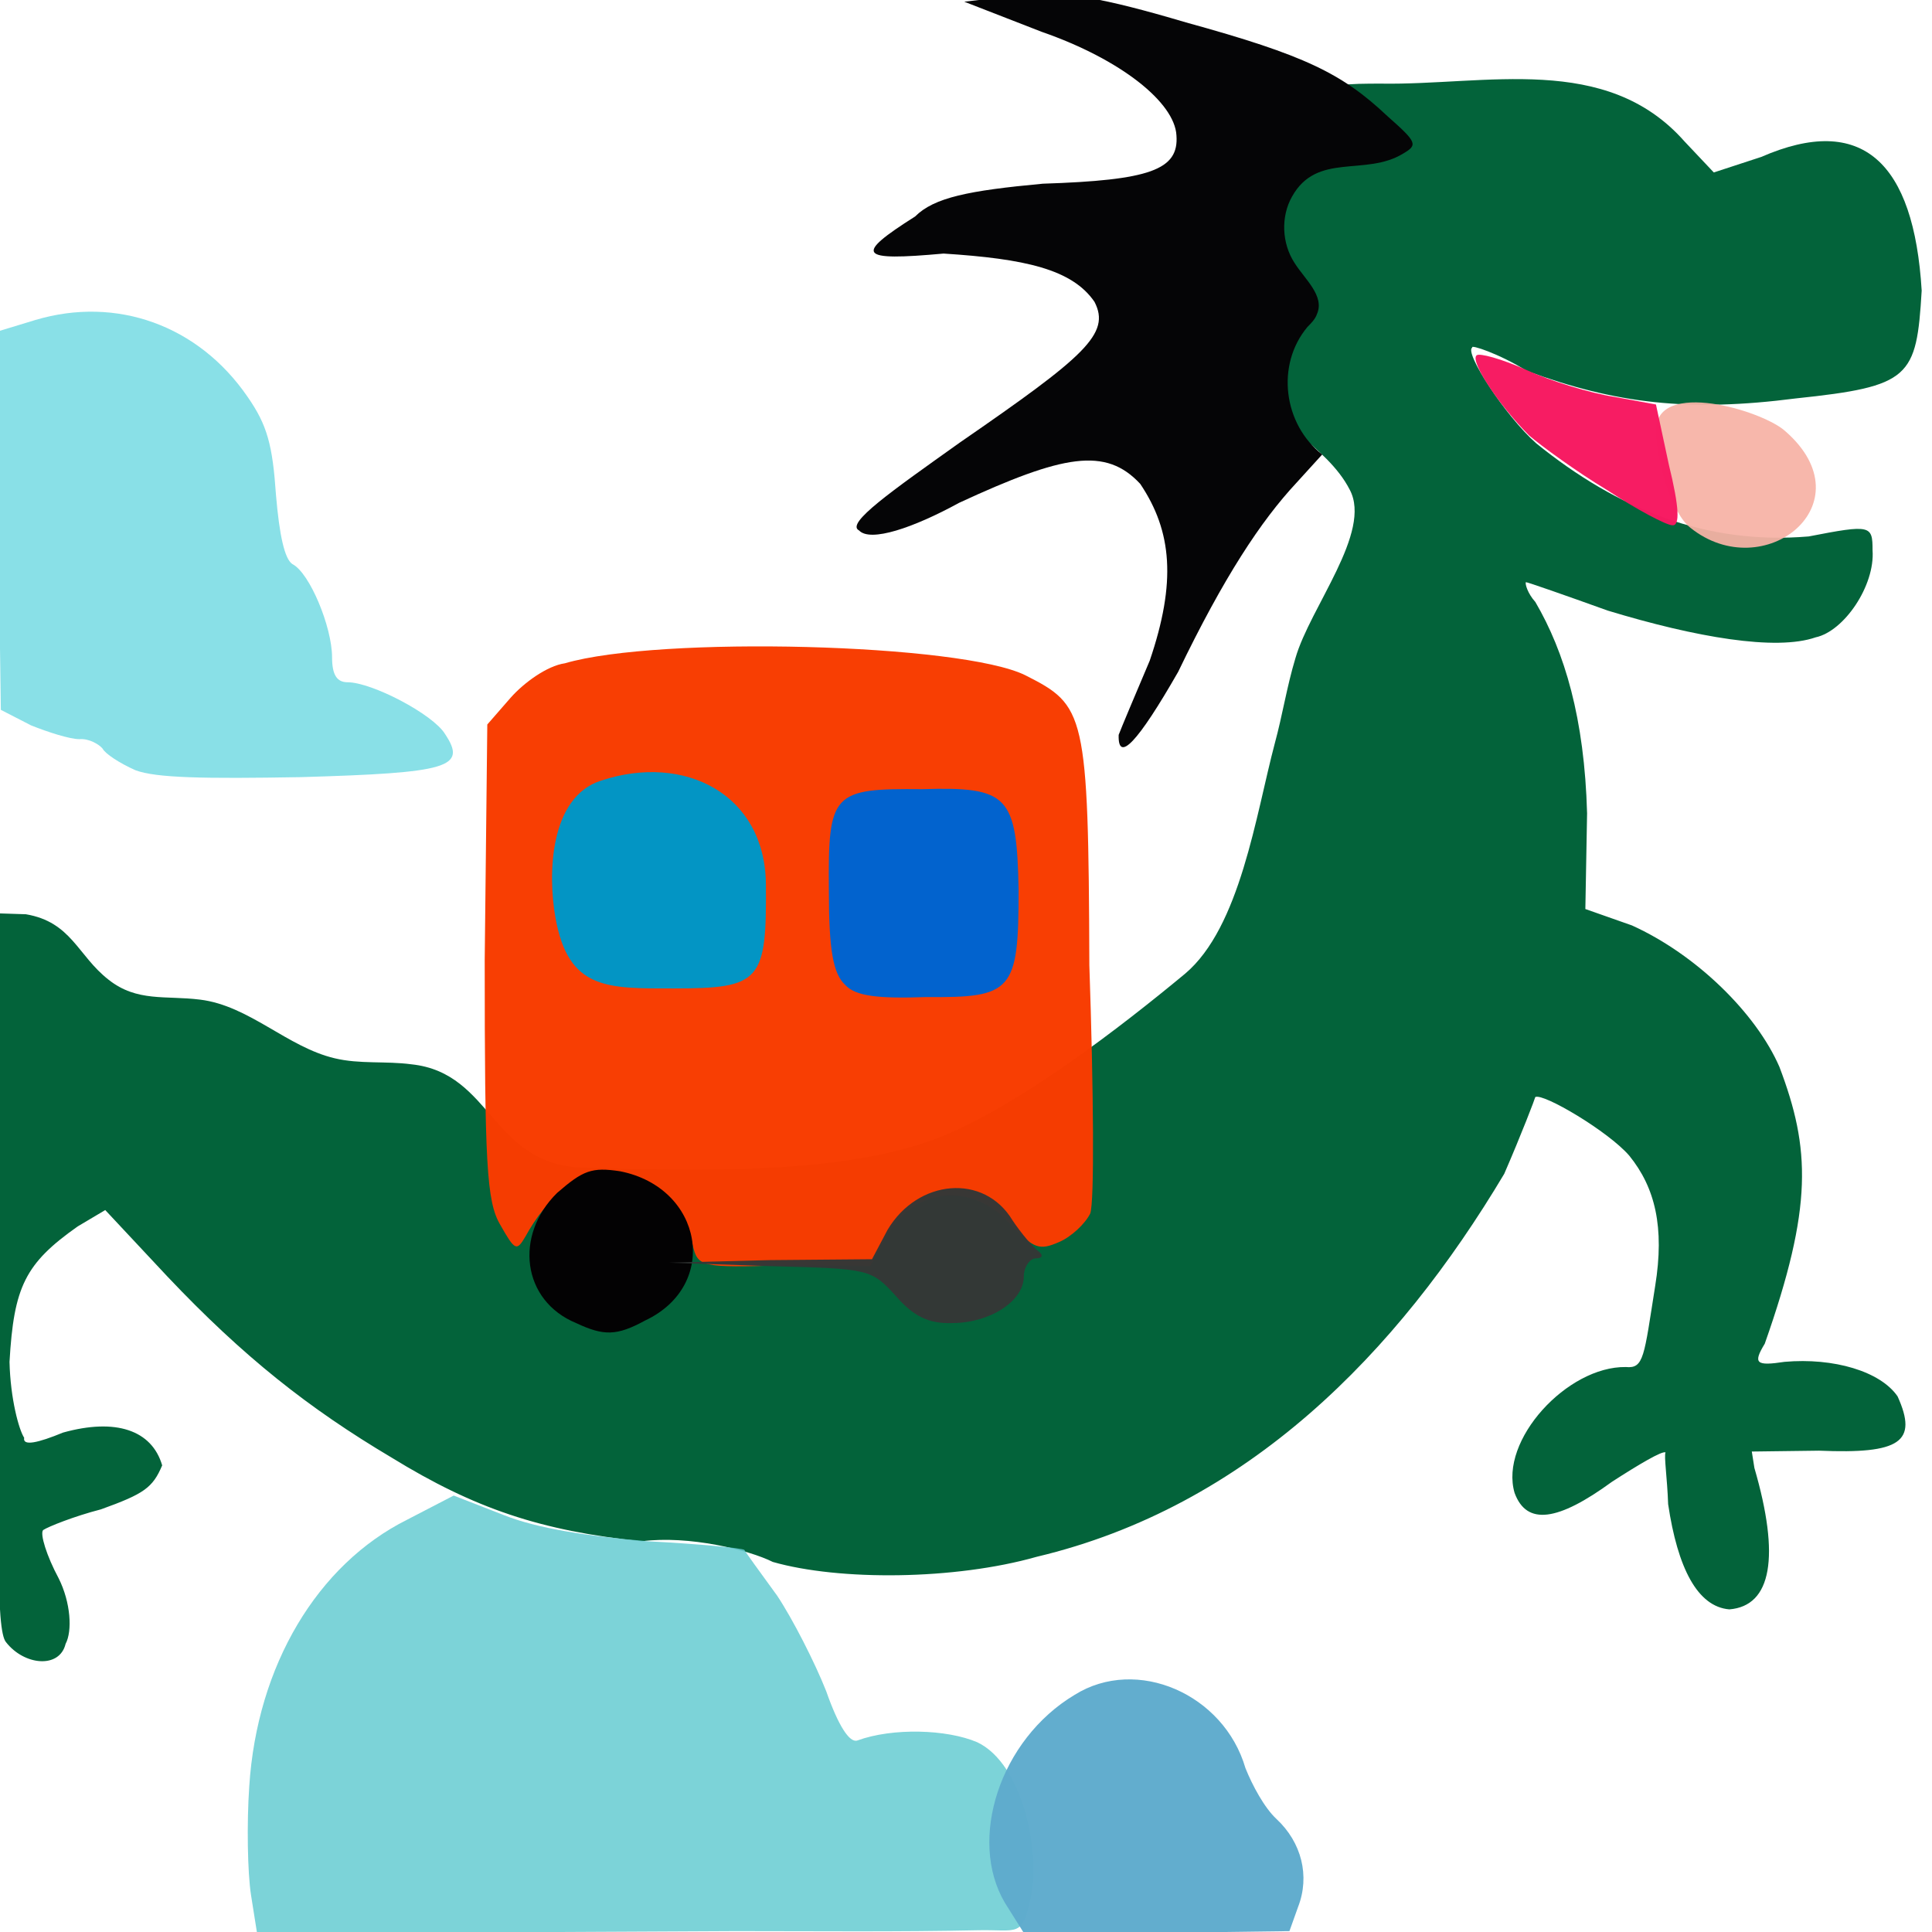 <svg xmlns="http://www.w3.org/2000/svg" width="384" height="384" viewBox="0 0 384 384">
  <defs/>
  <path fill="rgb(0.784%, 38.431%, 22.353%)" opacity="0.989" d="M1.199,326.398 C-0.859,324 -0.344,305.141 -0.344,252 L-0.172,181.543 L5.145,181.715 C14.23,183.258 15.43,189.945 21.602,194.742 C27.258,199.199 32.914,197.828 39.773,198.684 C49.543,199.883 57.086,208.113 66.516,210.34 C71.488,211.539 76.629,210.855 81.773,211.539 C98.059,213.254 97.543,231.77 116.402,232.109 C137.316,232.625 168.344,233.824 187.887,225.594 C203.316,219.078 222.516,204.336 235.543,193.535 C246.516,184.277 249.602,161.992 253.371,147.766 C254.914,142.109 255.77,136.453 257.484,130.793 C260.398,120.68 272.742,105.766 268.285,97.363 C263.656,88.277 252,83.992 247.715,73.535 C242.059,59.992 241.887,43.879 248.402,30.508 C250.461,26.223 253.375,21.938 257.488,19.535 C262.461,16.621 268.633,16.621 274.461,16.621 C295.375,16.965 319.203,10.449 334.805,28.105 L340.633,34.277 L350.062,31.191 C370.121,22.449 380.406,32.219 381.949,57.762 C380.922,75.074 379.719,76.789 356.922,79.191 C335.664,81.934 321.094,80.219 303.438,73.707 C297.953,70.277 292.125,68.395 292.637,69.078 C290.922,69.934 299.152,82.621 305.324,88.105 C321.609,101.305 339.266,108.336 359.496,106.621 C371.84,104.223 372.184,104.391 372.184,109.363 C372.699,116.391 366.527,125.477 360.871,126.676 C352.984,129.418 337.043,126.676 319.559,121.363 C310.988,118.277 303.617,115.707 303.273,115.707 C303.102,116.051 303.617,117.938 305.16,119.648 C310.988,129.59 314.93,142.793 315.445,161.648 L315.102,180.676 L324.359,183.934 C337.215,189.762 349.047,201.418 353.672,212.047 C359.844,228.332 360.359,239.816 350.758,267.074 C348.359,271.016 349.043,271.531 354.699,270.676 C364.469,269.82 373.727,272.562 377.156,277.531 C381.27,286.617 377.672,289.016 361.555,288.332 L348.184,288.504 L348.699,291.762 C353.844,309.418 352.129,319.191 343.727,319.875 C337.383,319.359 333.441,311.645 331.555,298.961 C331.383,293.816 330.699,289.359 331.039,288.676 C330.352,288.332 325.727,291.074 320.41,294.504 C309.609,302.391 303.438,303.246 301.039,296.734 C297.953,286.277 311.496,271.535 323.152,271.707 C326.754,272.051 326.754,269.648 328.98,255.594 C330.867,243.938 328.98,236.051 323.836,229.707 C319.723,224.906 306.691,217.191 305.148,218.051 C305.148,218.223 302.406,225.422 298.977,233.309 C277.719,268.965 247.891,299.48 206.062,309.422 C189.777,314.051 166.805,314.223 153.605,310.449 C148.805,308.051 136.977,305.137 127.547,306.336 C107.488,304.277 94.289,299.82 77.832,289.707 C61.375,279.938 48.348,269.648 33.262,253.707 L20.918,240.508 L15.434,243.766 C4.977,251.137 2.746,255.766 1.891,270.68 C2.062,278.051 3.777,284.223 4.805,285.766 C4.461,287.48 7.547,286.793 12.52,284.738 C22.977,281.824 30.176,284.223 32.234,291.254 C30.348,295.711 28.633,296.91 20.062,299.996 C14.75,301.367 9.605,303.426 8.578,304.109 C7.891,304.797 9.266,309.254 11.664,313.711 C14.062,318.512 14.406,324.168 13.035,326.738 C11.828,331.715 4.801,331.027 1.199,326.398"/>
  <path fill="rgb(36.078%, 83.137%, 87.059%)" opacity="0.719" d="M26.914,153.086 C23.828,151.715 20.914,149.828 20.398,148.801 C19.711,147.945 17.656,146.742 15.77,146.914 C13.883,146.914 9.598,145.543 6.168,144.172 L0.168,141.086 L-0.859,66 L7.027,63.602 C23.141,58.801 39.426,64.629 49.199,78.859 C53.141,84.516 54.172,88.461 54.855,98.402 C55.543,106.461 56.57,111.09 58.113,112.117 C61.543,113.832 66,124.633 66,130.633 C66,134.234 67.027,135.605 69.086,135.605 C73.887,135.605 86.059,141.949 88.457,145.891 C92.914,152.578 89.145,153.605 59.828,154.461 C40.457,154.801 31.027,154.629 26.914,153.086"/>
  <path fill="rgb(97.255%, 23.529%, 0%)" opacity="0.986" d="M137.656,247.371 C136.113,239.484 129.258,234.172 121.199,234.172 C114,234.172 109.027,237.43 104.398,245.828 C102.684,248.742 102.34,248.57 99.426,243.43 C96.684,238.801 96.34,231.086 96.34,190.801 L96.855,144 L101.484,138.688 C104.055,135.773 108.684,132.344 112.285,131.832 C130.973,126.348 191.141,127.891 203.828,134.23 C215.656,140.23 216.344,141.43 216.516,191.832 C217.371,216.859 217.543,238.977 216.688,241.203 C215.66,243.262 212.918,245.832 210.516,246.859 C206.574,248.574 205.543,248.23 200.914,243.43 C193.027,234.516 181.199,236.059 175.887,246.344 L172.973,251.656 L156,251.484 C139.199,252 138.688,251.828 137.656,247.371"/>
  <path fill="rgb(1.961%, 1.961%, 2.353%)" opacity="0.998" d="M222.344,146.059 C222.859,144.688 225.602,138.172 228.516,131.316 C233.828,115.715 232.973,105.602 226.629,96.172 C219.773,88.801 211.371,90.344 190.629,99.941 C181.543,104.914 172.973,107.828 170.742,105.426 C168,104.055 177.086,97.711 190.801,87.941 C215.656,70.797 220.801,66.34 217.543,60 C213.086,53.484 203.656,51.43 187.543,50.398 C170.57,51.941 169.715,50.742 181.887,43.027 C185.656,39.258 192.516,37.883 207.258,36.512 C228.516,35.824 234.344,33.77 233.828,26.91 C233.484,20.395 222.855,11.824 207.086,6.34 L191.656,0.34 L203.312,-1.031 C211.711,-1.719 218.914,-0.516 235.711,4.453 C259.367,10.969 266.738,14.566 275.824,23.141 C281.652,28.285 281.824,28.797 278.91,30.512 C271.367,35.141 261.766,30.168 256.797,39.082 C254.566,43.023 254.738,48.34 257.312,52.281 C259.371,55.539 263.312,58.797 261.77,62.395 C261.426,63.422 260.57,64.281 259.883,64.965 C253.539,72.508 255.082,84.336 262.797,90.336 L257.652,95.992 C250.625,103.535 243.254,114.68 234.168,133.535 C226.113,147.602 222.172,151.715 222.344,146.059"/>
  <path fill="rgb(96.863%, 70.196%, 65.098%)" opacity="0.939" d="M336,104.914 C332.398,102.172 329.312,92.227 329.145,85.543 C329.145,75.258 350.402,81.602 354.859,85.715 C371.312,100.113 350.57,116.57 336,104.914 Z"/>
  <path fill="rgb(40%, 80%, 82.353%)" opacity="0.853" d="M49.887,376.629 C49.199,372.172 49.031,362.398 49.543,355.027 C51.086,331.027 63.086,310.969 80.914,302.055 L90.172,297.254 L100.285,301.195 C106.801,303.766 116.57,305.309 128.742,306.34 C138.855,306.855 147.598,307.711 147.941,308.055 C148.113,308.398 151.199,312.684 154.457,317.141 C157.543,321.77 162,330.512 164.227,336.168 C166.625,343.023 168.855,346.453 170.398,345.938 C177.426,343.367 188.227,343.707 194.227,346.281 C203.312,350.566 206.914,368.223 204.855,377.309 C203.141,385.195 202.285,383.48 194.398,383.652 C178.285,383.996 162.34,383.824 146.227,383.824 C115.027,383.996 83.828,384.168 52.625,384.168 C52.109,384.168 51.598,384.168 51.082,384.168 L49.887,376.629"/>
  <path fill="rgb(0.784%, 38.824%, 80.784%)" opacity="0.997" d="M168,195.77 C165.602,193.539 164.742,188.914 164.742,176.914 C164.57,157.543 165.43,156.684 183.258,156.855 C200.402,156.34 202.113,158.055 202.457,176.914 C202.457,196.973 201.258,198.344 184.113,198.172 C174.516,198.516 170.059,198 168,195.77"/>
  <path fill="rgb(1.176%, 0.784%, 1.176%)" d="M114.516,262.973 C103.715,258.516 102.172,245.488 110.746,237.086 C115.891,232.629 117.602,231.941 123.262,232.801 C139.719,236.059 143.148,255.43 128.234,262.457 C122.57,265.543 120,265.543 114.516,262.973"/>
  <path fill="rgb(20.784%, 21.961%, 21.569%)" opacity="0.977" d="M178.113,257.656 C173.141,252.172 172.801,252.172 153.086,251.656 L133.027,250.969 L153.086,250.453 L173.316,250.281 L176.402,244.453 C182.402,234.34 195.602,233.141 201.258,242.566 C202.973,245.137 205.199,247.711 206.23,248.566 C207.43,249.422 207.258,250.109 205.887,250.109 C204.688,250.109 203.488,251.824 203.488,253.711 C203.488,258.684 196.633,262.969 189.258,262.969 C184.629,263.145 181.543,261.602 178.113,257.656"/>
  <path fill="rgb(96.471%, 9.804%, 38.039%)" opacity="0.984" d="M319.371,97.371 C313.371,93.77 306.344,88.629 303.941,86.57 C297.941,80.57 292.113,71.828 293.484,70.629 C294,70.113 298.457,71.316 303.426,73.543 C308.227,75.773 316.281,78.172 320.738,78.855 L329.137,80.398 L331.707,92.398 C333.766,100.797 333.938,104.57 332.395,104.398 C331.199,104.398 325.371,101.312 319.371,97.371"/>
  <path fill="rgb(37.255%, 67.451%, 80.392%)" opacity="0.977" d="M199.715,378.172 C192.344,365.656 198.688,345.773 213.602,336.859 C225.945,329.145 243.258,336.688 247.543,351.43 C248.914,354.859 251.312,359.316 253.715,361.543 C258.688,366.172 260.402,372.855 258,379.027 L256.285,383.828 L230.055,384.172 L203.484,384.172 L199.715,378.172"/>
  <path fill="rgb(1.176%, 58.431%, 76.863%)" opacity="0.999" d="M152.23,175.715 C152.059,157.887 136.117,149.656 119.488,155.145 C109.203,158.402 108.859,173.832 110.402,182.402 C112.973,196.801 120.688,196.461 133.887,196.461 C151.199,196.457 152.398,195.086 152.23,175.715 Z"/>
</svg>

